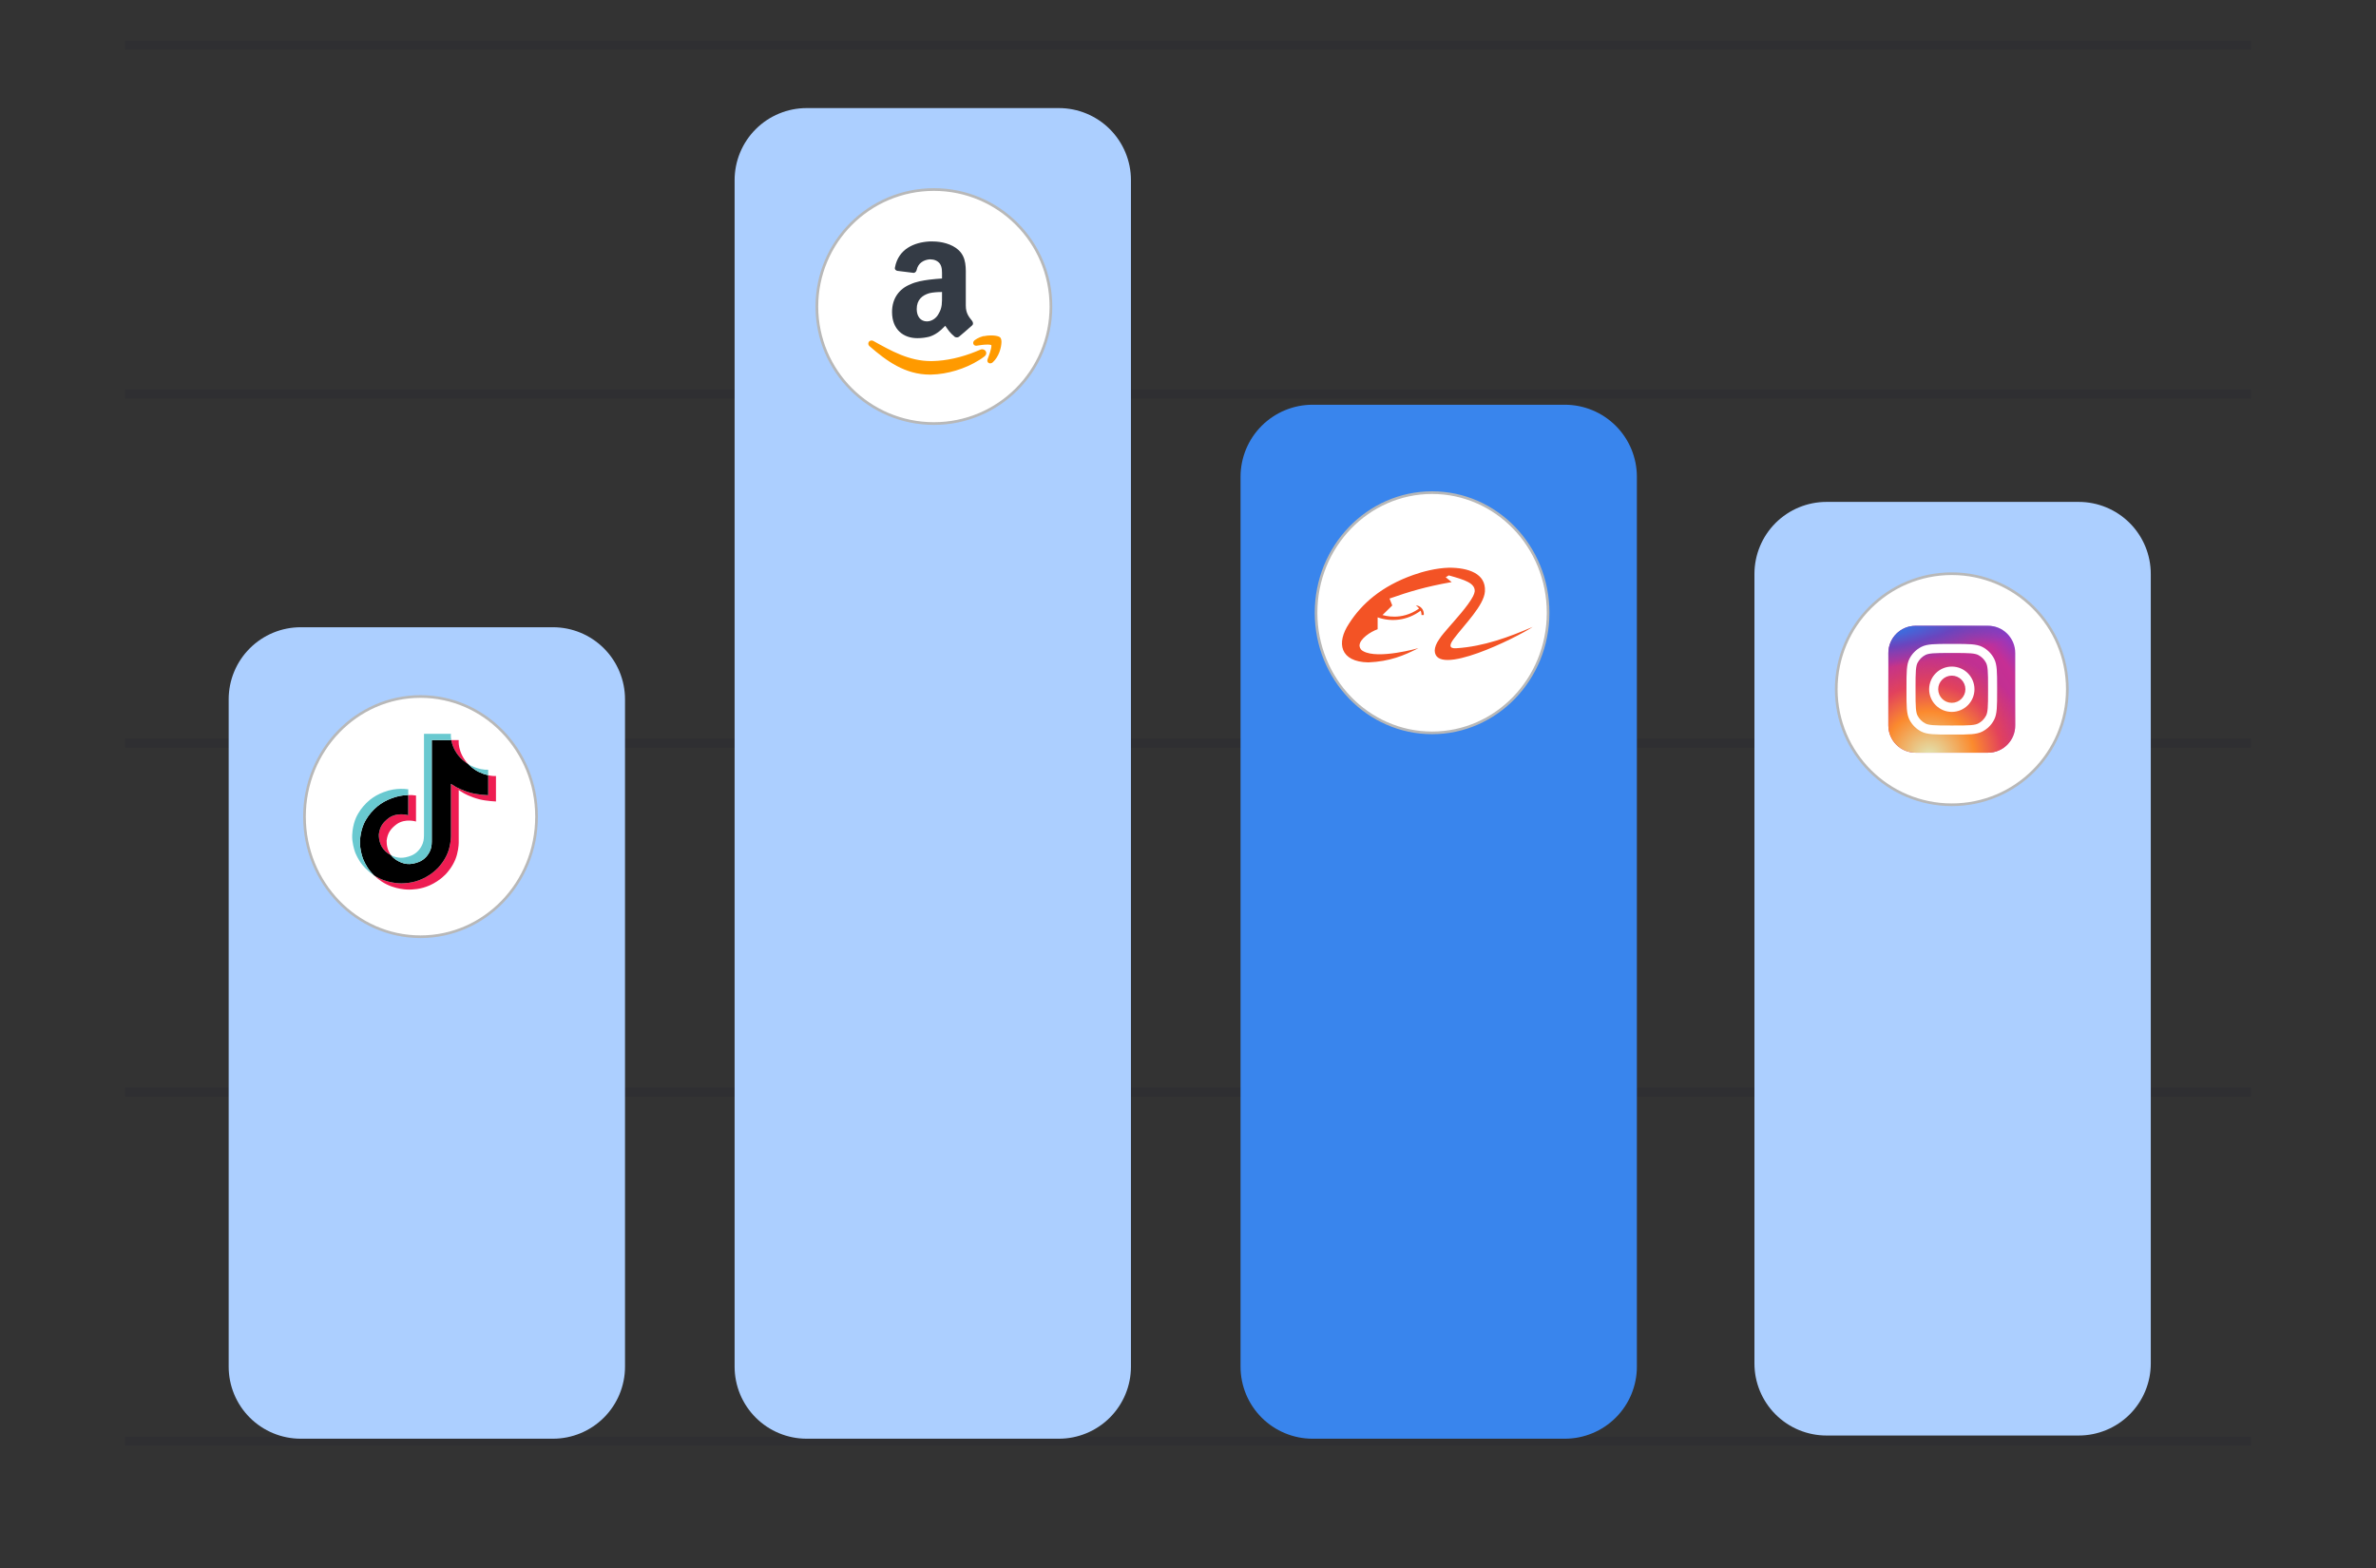 <svg width="303" height="200" viewBox="0 0 303 200" fill="none" xmlns="http://www.w3.org/2000/svg">
<rect x="0" y="0" width="303" height="200" fill="#333333" stroke="none"/>
<g clip-path="url(#clip0_500_129)">
<path d="M15.953 183.795H287.047" stroke="#01012E" stroke-opacity="0.08" stroke-width="1.149"/>
<path d="M15.953 139.282H287.047" stroke="#01012E" stroke-opacity="0.08" stroke-width="1.149"/>
<path d="M15.953 94.769H287.047" stroke="#01012E" stroke-opacity="0.08" stroke-width="1.149"/>
<path d="M15.953 50.256H287.047" stroke="#01012E" stroke-opacity="0.08" stroke-width="1.149"/>
<path d="M15.953 5.744H287.047" stroke="#01012E" stroke-opacity="0.08" stroke-width="1.149"/>
<path d="M29.162 89.187C29.162 86.75 30.13 84.412 31.853 82.689C33.577 80.966 35.914 79.997 38.351 79.997H70.515C72.953 79.997 75.29 80.966 77.013 82.689C78.737 84.412 79.705 86.75 79.705 89.187V174.3C79.705 176.737 78.737 179.075 77.013 180.798C75.29 182.522 72.953 183.49 70.515 183.49H38.351C35.914 183.49 33.577 182.522 31.853 180.798C30.13 179.075 29.162 176.737 29.162 174.3V89.187Z" fill="#ACCFFF"/>
<path d="M93.681 22.974C93.681 20.537 94.649 18.2 96.373 16.476C98.096 14.753 100.434 13.785 102.871 13.785H135.035C137.472 13.785 139.81 14.753 141.533 16.476C143.257 18.2 144.225 20.537 144.225 22.974V174.3C144.225 176.737 143.257 179.075 141.533 180.798C139.81 182.522 137.472 183.49 135.035 183.49H102.871C100.434 183.49 98.096 182.522 96.373 180.798C94.649 179.075 93.681 176.737 93.681 174.3V22.974Z" fill="#ACCFFF"/>
<path d="M158.201 60.81C158.201 58.373 159.169 56.035 160.892 54.312C162.616 52.589 164.953 51.62 167.391 51.62H199.555C201.992 51.62 204.329 52.589 206.053 54.312C207.776 56.035 208.744 58.373 208.744 60.81V174.3C208.744 176.737 207.776 179.075 206.053 180.798C204.329 182.522 201.992 183.49 199.555 183.49H167.391C164.953 183.49 162.616 182.522 160.892 180.798C159.169 179.075 158.201 176.737 158.201 174.3V60.81Z" fill="#3985ED"/>
<path d="M223.735 73.201C223.735 70.764 224.704 68.427 226.427 66.703C228.15 64.98 230.488 64.012 232.925 64.012H265.089C267.526 64.012 269.864 64.98 271.587 66.703C273.311 68.427 274.279 70.764 274.279 73.201V173.894C274.279 176.331 273.311 178.668 271.587 180.392C269.864 182.115 267.526 183.083 265.089 183.083H232.925C230.488 183.083 228.15 182.115 226.427 180.392C224.704 178.668 223.735 176.331 223.735 173.894V73.201Z" fill="#ACCFFF"/>
<path d="M53.627 119.468C61.804 119.468 68.423 112.604 68.423 104.149C68.423 95.695 61.804 88.831 53.627 88.831C45.45 88.831 38.831 95.695 38.831 104.149C38.831 112.604 45.45 119.468 53.627 119.468Z" fill="white" stroke="#B8B8B8" stroke-width="0.339"/>
<path d="M48.311 106.422C48.43 105.433 48.836 104.88 49.6 104.312C50.693 103.544 52.059 103.978 52.059 103.978V101.399C52.391 101.391 52.723 101.41 53.052 101.458V104.777C53.052 104.777 51.686 104.342 50.593 105.111C49.829 105.678 49.423 106.232 49.304 107.221C49.3 107.758 49.401 108.46 49.865 109.067C49.75 109.008 49.633 108.941 49.514 108.866C48.492 108.179 48.306 107.15 48.311 106.422ZM58.691 96.63C57.939 95.806 57.654 94.974 57.552 94.389H58.498C58.498 94.389 58.309 95.922 59.684 97.43L59.703 97.45C59.333 97.217 58.993 96.942 58.691 96.63ZM63.249 98.967V102.219C63.249 102.219 62.042 102.172 61.148 101.945C59.901 101.627 59.099 101.139 59.099 101.139C59.099 101.139 58.545 100.792 58.5 100.767V107.483C58.5 107.857 58.398 108.791 58.085 109.57C57.678 110.589 57.049 111.258 56.933 111.395C56.933 111.395 56.168 112.299 54.818 112.908C53.602 113.457 52.534 113.443 52.215 113.457C52.215 113.457 50.368 113.53 48.707 112.45C48.347 112.212 48.012 111.943 47.705 111.645L47.713 111.651C49.375 112.731 51.221 112.658 51.221 112.658C51.541 112.644 52.609 112.658 53.825 112.108C55.173 111.5 55.94 110.595 55.94 110.595C56.054 110.459 56.686 109.79 57.092 108.771C57.403 107.992 57.507 107.058 57.507 106.684V99.969C57.551 99.993 58.105 100.341 58.105 100.341C58.105 100.341 58.907 100.829 60.155 101.147C61.049 101.374 62.256 101.421 62.256 101.421V98.873C62.669 98.965 63.021 98.99 63.249 98.967Z" fill="#EE1D52"/>
<path d="M62.256 98.873V101.42C62.256 101.42 61.049 101.373 60.155 101.146C58.908 100.828 58.105 100.34 58.105 100.34C58.105 100.34 57.552 99.993 57.507 99.968V106.685C57.507 107.059 57.405 107.993 57.093 108.771C56.685 109.791 56.056 110.46 55.94 110.596C55.94 110.596 55.175 111.5 53.826 112.109C52.609 112.658 51.541 112.644 51.222 112.658C51.222 112.658 49.376 112.732 47.714 111.652L47.706 111.646C47.53 111.476 47.365 111.297 47.211 111.109C46.681 110.462 46.356 109.697 46.274 109.479V109.476C46.142 109.097 45.866 108.187 45.904 107.305C45.971 105.749 46.518 104.794 46.663 104.555C47.046 103.903 47.544 103.319 48.136 102.83C48.658 102.408 49.25 102.072 49.887 101.836C50.575 101.56 51.313 101.411 52.059 101.399V103.978C52.059 103.978 50.693 103.545 49.6 104.312C48.836 104.88 48.431 105.433 48.311 106.422C48.306 107.15 48.493 108.179 49.514 108.866C49.633 108.941 49.75 109.009 49.865 109.067C50.043 109.299 50.26 109.501 50.507 109.665C51.505 110.297 52.341 110.341 53.41 109.931C54.123 109.656 54.659 109.038 54.908 108.354C55.064 107.926 55.062 107.496 55.062 107.051V94.389H57.55C57.653 94.974 57.937 95.806 58.689 96.63C58.991 96.942 59.331 97.217 59.701 97.45C59.811 97.563 60.371 98.123 61.089 98.467C61.461 98.644 61.852 98.781 62.256 98.873Z" fill="black"/>
<path d="M49.886 101.837C49.249 102.072 48.658 102.408 48.136 102.83C47.544 103.32 47.046 103.905 46.663 104.559C46.518 104.797 45.971 105.753 45.904 107.309C45.866 108.191 46.143 109.101 46.274 109.48V109.483C46.357 109.699 46.681 110.464 47.211 111.112C47.365 111.3 47.53 111.48 47.706 111.65C47.144 111.277 46.642 110.826 46.218 110.313C45.692 109.672 45.368 108.915 45.283 108.692C45.283 108.69 45.283 108.689 45.283 108.687V108.684C45.152 108.305 44.875 107.395 44.913 106.512C44.98 104.956 45.527 104.001 45.672 103.762C46.055 103.108 46.553 102.523 47.145 102.033C47.667 101.611 48.258 101.275 48.895 101.039C49.293 100.881 49.707 100.765 50.13 100.692C50.768 100.585 51.42 100.576 52.061 100.664V101.399C51.314 101.411 50.575 101.56 49.886 101.837Z" fill="#69C9D0"/>
<path d="M57.551 94.39H55.064V107.051C55.064 107.496 55.064 107.926 54.909 108.354C54.658 109.039 54.124 109.657 53.411 109.931C52.342 110.343 51.506 110.297 50.509 109.665C50.261 109.502 50.044 109.301 49.865 109.069C50.714 109.504 51.475 109.496 52.417 109.134C53.129 108.859 53.664 108.242 53.914 107.557C54.071 107.129 54.069 106.699 54.069 106.254V93.59H57.504C57.504 93.59 57.466 93.905 57.551 94.39ZM62.256 98.168V98.873C61.853 98.781 61.462 98.645 61.091 98.467C60.372 98.123 59.812 97.563 59.703 97.45C59.83 97.53 59.962 97.603 60.098 97.668C60.971 98.086 61.832 98.211 62.256 98.168Z" fill="#69C9D0"/>
<circle cx="119.096" cy="39.096" r="14.923" fill="white" stroke="#B8B8B8" stroke-width="0.345"/>
<path fill-rule="evenodd" clip-rule="evenodd" d="M119.717 39.979C119.455 40.504 119.004 40.841 118.517 40.955C118.443 40.955 118.33 40.992 118.217 40.992C117.394 40.992 116.906 40.355 116.906 39.418C116.906 38.217 117.618 37.656 118.517 37.392C119.004 37.28 119.567 37.242 120.13 37.242V37.693C120.13 38.555 120.167 39.229 119.717 39.979ZM120.13 35.519C119.642 35.556 119.079 35.593 118.517 35.667C117.655 35.78 116.794 35.93 116.083 36.268C114.696 36.83 113.758 38.03 113.758 39.791C113.758 42.005 115.182 43.129 116.982 43.129C117.581 43.129 118.069 43.053 118.517 42.942C119.231 42.716 119.829 42.304 120.541 41.553C120.953 42.116 121.067 42.38 121.778 42.979C121.966 43.053 122.154 43.053 122.302 42.942C122.753 42.566 123.54 41.891 123.952 41.517C124.14 41.367 124.103 41.141 123.989 40.955C123.577 40.43 123.164 39.979 123.164 38.967V35.593C123.164 34.168 123.278 32.855 122.228 31.881C121.367 31.095 120.017 30.795 118.967 30.795H118.517C116.607 30.905 114.584 31.731 114.133 34.093C114.058 34.394 114.283 34.506 114.433 34.543L116.532 34.805C116.757 34.767 116.869 34.58 116.906 34.394C117.093 33.569 117.768 33.156 118.517 33.08H118.668C119.118 33.08 119.605 33.268 119.867 33.644C120.167 34.093 120.13 34.694 120.13 35.219V35.519Z" fill="#343B45"/>
<path fill-rule="evenodd" clip-rule="evenodd" d="M127.71 43.513V43.511C127.702 43.335 127.665 43.2 127.591 43.088L127.583 43.077L127.574 43.066C127.5 42.984 127.428 42.953 127.35 42.919C127.117 42.829 126.779 42.781 126.371 42.78C126.079 42.78 125.756 42.808 125.432 42.879L125.431 42.857L125.104 42.966L125.098 42.969L124.913 43.029V43.037C124.697 43.127 124.5 43.239 124.317 43.372C124.204 43.457 124.11 43.569 124.105 43.742C124.102 43.836 124.15 43.944 124.228 44.008C124.307 44.072 124.399 44.094 124.48 44.094C124.499 44.094 124.517 44.093 124.533 44.09L124.549 44.089L124.561 44.087C124.721 44.053 124.953 44.03 125.226 43.992C125.46 43.966 125.707 43.947 125.922 43.947C126.074 43.946 126.211 43.957 126.304 43.977C126.351 43.987 126.386 43.999 126.405 44.009C126.412 44.011 126.417 44.014 126.42 44.016C126.424 44.029 126.43 44.063 126.429 44.11C126.431 44.29 126.355 44.623 126.25 44.949C126.149 45.275 126.025 45.601 125.943 45.818C125.923 45.868 125.91 45.923 125.91 45.983C125.908 46.07 125.944 46.176 126.02 46.246C126.094 46.316 126.19 46.344 126.269 46.344H126.273C126.393 46.343 126.495 46.295 126.583 46.226C127.412 45.48 127.7 44.29 127.712 43.619L127.71 43.513ZM125.253 44.545C125.168 44.544 125.081 44.564 125 44.602C124.909 44.638 124.817 44.68 124.729 44.717L124.6 44.771L124.432 44.838V44.84C122.61 45.579 120.696 46.013 118.924 46.051C118.86 46.053 118.794 46.053 118.731 46.053C115.945 46.055 113.672 44.762 111.38 43.489C111.3 43.447 111.217 43.425 111.137 43.425C111.034 43.425 110.928 43.464 110.852 43.535C110.775 43.608 110.729 43.713 110.73 43.82C110.729 43.959 110.804 44.087 110.908 44.17C113.06 46.039 115.419 47.775 118.591 47.777C118.653 47.777 118.716 47.775 118.779 47.774C120.797 47.729 123.078 47.047 124.85 45.934L124.861 45.927C125.092 45.788 125.324 45.63 125.543 45.456C125.678 45.355 125.772 45.197 125.772 45.033C125.766 44.742 125.52 44.545 125.253 44.545Z" fill="#FF9A00"/>
<path d="M182.627 93.468C190.804 93.468 197.423 86.604 197.423 78.149C197.423 69.695 190.804 62.831 182.627 62.831C174.45 62.831 167.831 69.695 167.831 78.149C167.831 86.604 174.45 93.468 182.627 93.468Z" fill="white" stroke="#B8B8B8" stroke-width="0.339"/>
<path d="M185.724 82.675C184.731 82.745 184.827 82.213 185.417 81.442C186.762 79.648 189.253 77.211 189.365 75.43C189.52 73.118 187.194 72.403 184.8 72.403C183.134 72.446 181.41 72.907 180.235 73.327C176.188 74.755 173.652 76.997 172.042 79.52C170.377 82.013 170.895 84.41 174.493 84.48C177.211 84.368 179.045 83.612 180.892 82.659C180.905 82.659 175.753 84.13 173.847 83.052C173.636 82.939 173.428 82.785 173.372 82.352C173.372 81.469 174.829 80.545 175.684 80.251V78.738C177.405 79.341 179.437 79.173 181.175 77.883C181.231 78.038 181.287 78.233 181.274 78.444H181.567C181.637 77.841 181.231 77.253 180.558 77.211C180.753 77.365 180.894 77.491 180.964 77.603L180.937 77.63L180.924 77.643C178.684 79.213 176.511 78.484 176.303 78.441L177.55 77.221L177.2 76.338C179.68 75.47 181.725 74.838 185.126 74.237L184.365 73.623L184.757 73.385C186.773 73.946 188.131 74.365 188.062 75.43C188.035 75.612 187.963 75.823 187.851 76.047C187.25 77.237 185.486 79.157 184.771 79.984C184.309 80.531 183.847 81.036 183.524 81.541C183.161 82.058 182.977 82.536 182.963 82.969C183.033 86.487 193.412 81.316 195.456 79.955C192.475 81.231 189.239 82.451 185.724 82.675ZM187.993 74.589C188.067 74.728 188.102 74.899 188.102 75.099C188.099 74.918 188.065 74.744 187.993 74.589Z" fill="#F35325"/>
<circle cx="248.904" cy="87.904" r="14.734" fill="white" stroke="#B8B8B8" stroke-width="0.341"/>
<path d="M253.528 79.814H244.281C242.366 79.814 240.813 81.366 240.813 83.281V92.528C240.813 94.443 242.366 95.995 244.281 95.995H253.528C255.443 95.995 256.995 94.443 256.995 92.528V83.281C256.995 81.366 255.443 79.814 253.528 79.814Z" fill="url(#paint0_radial_500_129)"/>
<path d="M253.528 79.814H244.281C242.366 79.814 240.813 81.366 240.813 83.281V92.528C240.813 94.443 242.366 95.995 244.281 95.995H253.528C255.443 95.995 256.995 94.443 256.995 92.528V83.281C256.995 81.366 255.443 79.814 253.528 79.814Z" fill="url(#paint1_radial_500_129)"/>
<path d="M253.528 79.814H244.281C242.366 79.814 240.813 81.366 240.813 83.281V92.528C240.813 94.443 242.366 95.995 244.281 95.995H253.528C255.443 95.995 256.995 94.443 256.995 92.528V83.281C256.995 81.366 255.443 79.814 253.528 79.814Z" fill="url(#paint2_radial_500_129)"/>
<path fill-rule="evenodd" clip-rule="evenodd" d="M248.904 90.794C250.5 90.794 251.794 89.5 251.794 87.904C251.794 86.308 250.5 85.014 248.904 85.014C247.308 85.014 246.015 86.308 246.015 87.904C246.015 89.5 247.308 90.794 248.904 90.794ZM248.904 89.638C249.862 89.638 250.638 88.862 250.638 87.904C250.638 86.947 249.862 86.17 248.904 86.17C247.947 86.17 247.17 86.947 247.17 87.904C247.17 88.862 247.947 89.638 248.904 89.638Z" fill="white"/>
<path fill-rule="evenodd" clip-rule="evenodd" d="M243.125 87.673C243.125 85.731 243.125 84.76 243.503 84.018C243.836 83.366 244.366 82.835 245.019 82.503C245.76 82.125 246.731 82.125 248.673 82.125H249.136C251.078 82.125 252.049 82.125 252.79 82.503C253.443 82.835 253.973 83.366 254.306 84.018C254.684 84.76 254.684 85.731 254.684 87.673V88.135C254.684 90.077 254.684 91.048 254.306 91.79C253.973 92.442 253.443 92.973 252.79 93.305C252.049 93.683 251.078 93.683 249.136 93.683H248.673C246.731 93.683 245.76 93.683 245.019 93.305C244.366 92.973 243.836 92.442 243.503 91.79C243.125 91.048 243.125 90.077 243.125 88.135V87.673ZM248.673 83.281H249.136C250.126 83.281 250.799 83.282 251.319 83.324C251.826 83.366 252.085 83.441 252.266 83.533C252.701 83.754 253.054 84.108 253.276 84.543C253.368 84.724 253.443 84.983 253.484 85.49C253.527 86.01 253.528 86.683 253.528 87.673V88.135C253.528 89.125 253.527 89.798 253.484 90.319C253.443 90.825 253.368 91.085 253.276 91.265C253.054 91.7 252.701 92.054 252.266 92.275C252.085 92.368 251.826 92.443 251.319 92.484C250.799 92.527 250.126 92.528 249.136 92.528H248.673C247.683 92.528 247.01 92.527 246.49 92.484C245.983 92.443 245.724 92.368 245.543 92.275C245.108 92.054 244.755 91.7 244.533 91.265C244.441 91.085 244.366 90.825 244.325 90.319C244.282 89.798 244.281 89.125 244.281 88.135V87.673C244.281 86.683 244.282 86.01 244.325 85.49C244.366 84.983 244.441 84.724 244.533 84.543C244.755 84.108 245.108 83.754 245.543 83.533C245.724 83.441 245.983 83.366 246.49 83.324C247.01 83.282 247.683 83.281 248.673 83.281Z" fill="white"/>
</g>
<defs>
<radialGradient id="paint0_radial_500_129" cx="0" cy="0" r="1" gradientUnits="userSpaceOnUse" gradientTransform="translate(246.593 91.95) rotate(-55.376) scale(14.748)">
<stop stop-color="#B13589"/>
<stop offset="0.793" stop-color="#C62F94"/>
<stop offset="1" stop-color="#8A3AC8"/>
</radialGradient>
<radialGradient id="paint1_radial_500_129" cx="0" cy="0" r="1" gradientUnits="userSpaceOnUse" gradientTransform="translate(246.015 96.573) rotate(-65.136) scale(13.057)">
<stop stop-color="#E0E8B7"/>
<stop offset="0.445" stop-color="#FB8A2E"/>
<stop offset="0.715" stop-color="#E2425C"/>
<stop offset="1" stop-color="#E2425C" stop-opacity="0"/>
</radialGradient>
<radialGradient id="paint2_radial_500_129" cx="0" cy="0" r="1" gradientUnits="userSpaceOnUse" gradientTransform="translate(239.947 80.391) rotate(-8.13) scale(22.476 4.807)">
<stop offset="0.157" stop-color="#406ADC"/>
<stop offset="0.468" stop-color="#6A45BE"/>
<stop offset="1" stop-color="#6A45BE" stop-opacity="0"/>
</radialGradient>
<clipPath id="clip0_500_129">
<rect width="303" height="200" fill="white"/>
</clipPath>
</defs>
</svg>

